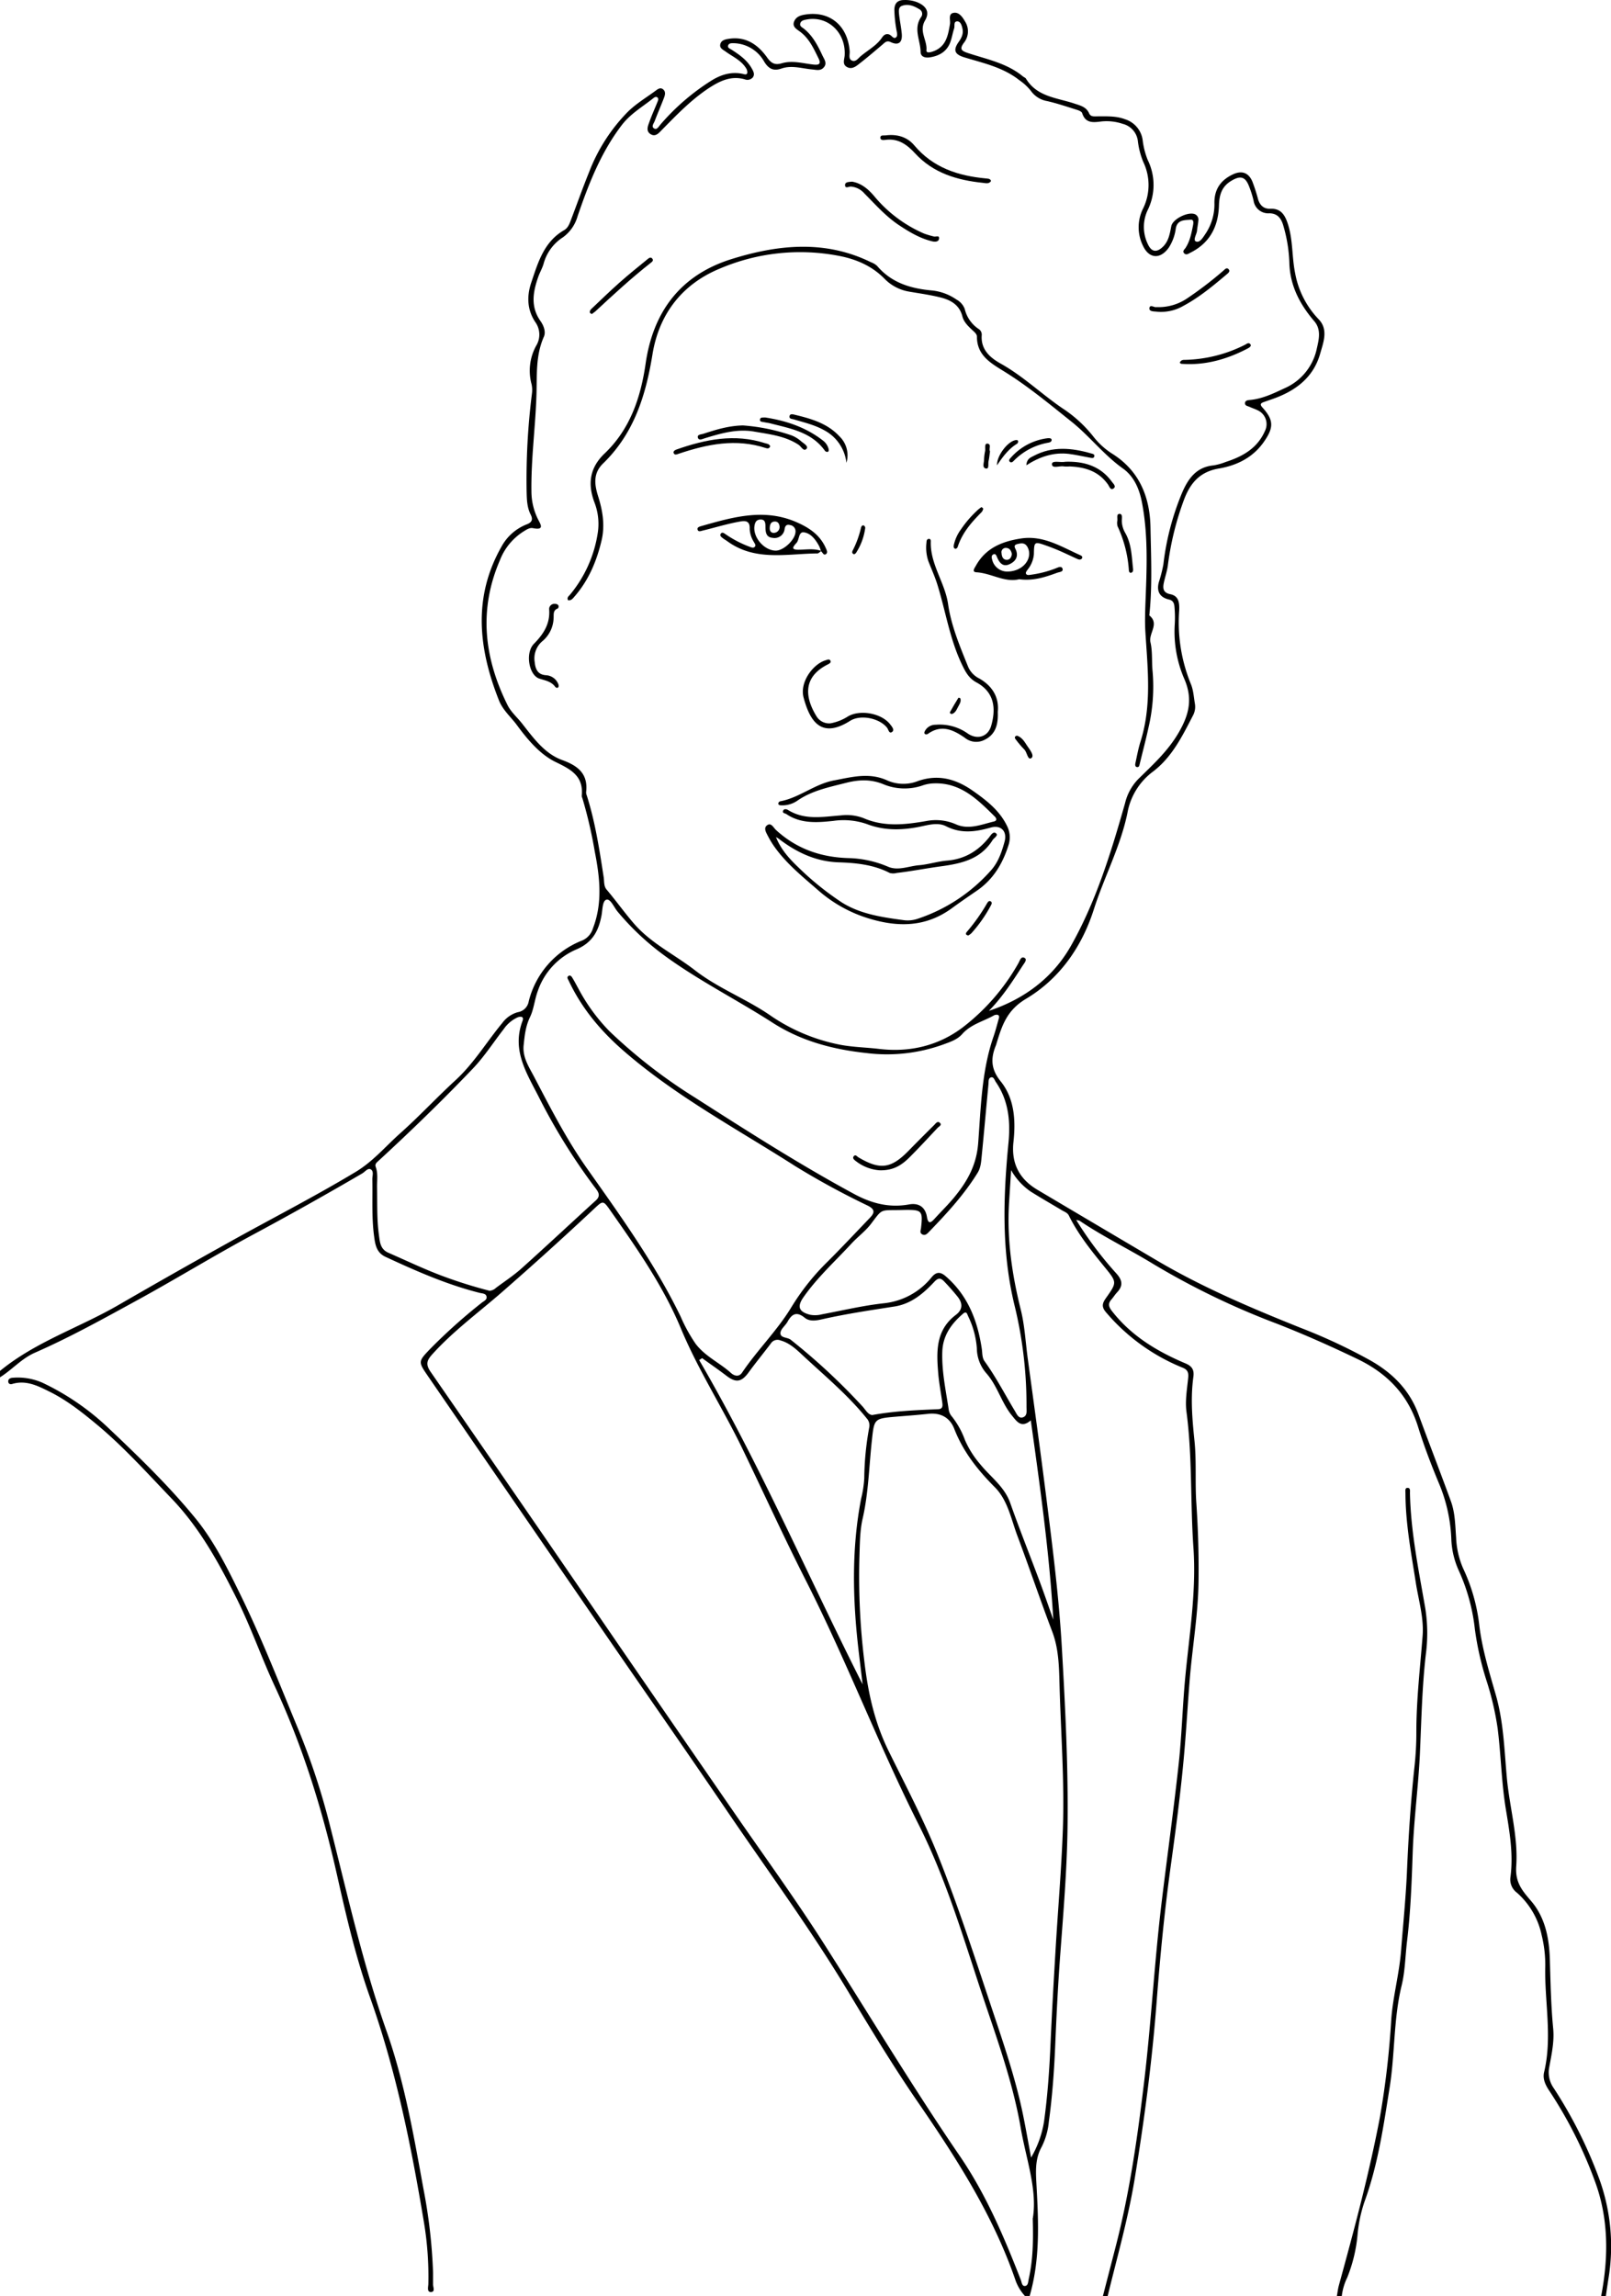<svg id="Layer_1" data-name="Layer 1" xmlns="http://www.w3.org/2000/svg" viewBox="0 0 551.88 786.55"><path d="M391.32,792.55q2.25-8.71,4.5-17.42c4.66-18.17,7.31-36.72,9.54-55.27,2.49-20.62,3.57-41.41,6.06-62.05,1.92-15.86,4.13-31.69,5.86-47.57,1.08-9.92,1.32-19.93,2.27-29.86,1.42-14.73,3.83-29.42,2.78-44.26-1.09-15.49-.33-31.05-2.38-46.5-.5-3.8.2-7.78.59-11.66.17-1.73-.19-2.73-1.83-3.41a67.7,67.7,0,0,1-26.43-19.14c-1.61-1.93-1-3.19.11-4.78,3.79-5.36,3.77-5.36-.46-10.56-4.53-5.57-9.05-11.14-12.25-17.63-.49-1-1.47-1.3-2.32-1.8-3.59-2.14-7.21-4.22-10.75-6.44a21.91,21.91,0,0,1-6.73-7.35c-.24,3.69-.47,7.39-.7,11.08-.79,12.47,1,24.65,4,36.7,1.37,5.49,1.63,11.14,2.39,16.71,2.13,15.65,4.29,31.29,6.27,46.95,2.18,17.29,4.41,34.57,5.41,52,1.19,20.68,2.24,41.36,1.95,62.06-.21,14.33-1.4,28.64-2.47,42.94-.79,10.5-1.31,21-1.75,31.54-.37,8.71-1,17.39-2.18,26a24.19,24.19,0,0,1-2.45,8.6c-2.41,4.32-2,8.79-1.76,13.47.69,12.6,1.23,25.25-2.36,37.61h-1.63a16,16,0,0,1-3.12-5.07c-7.66-22.44-20.32-42.1-33.64-61.47-8.54-12.42-16.33-25.36-24.11-38.27-12.73-21.11-27.35-41-41.16-61.32s-27.94-40.56-41.9-60.84q-30.44-44.25-60.83-88.52c-3.08-4.5-3-4.72.82-8.72a187.67,187.67,0,0,1,17.83-16c.7-.56,1.82-1,1.71-2-.14-1.25-1.48-1.19-2.38-1.41-11.25-2.83-21.8-7.49-32.27-12.35-3.07-1.43-3.51-4.13-3.89-7-.88-6.51-.47-13.06-.61-19.6,0-1.14.56-2.68-.49-3.33s-2,.82-3,1.38q-18.81,11-38,21.29C86.57,436.3,74,444,61.11,451.08,49.4,457.48,37.73,464,25.49,469.37c-4.59,2-7.84,5.85-12,8.45v-2.18c12.15-10,27.19-14.83,40.59-22.59q18.51-10.71,37.2-21.11c14.66-8.2,29.65-15.82,44.06-24.49,5.81-3.49,10.09-8.57,15-13C157,388.55,163.05,382,169.59,376c6.29-5.79,10.62-13.11,16-19.59a9.91,9.91,0,0,1,5.27-3.67,4.5,4.5,0,0,0,3.76-3.69A30.18,30.18,0,0,1,213,328.15a6.54,6.54,0,0,0,3.62-4.13c3.36-8.72,2.37-17.48.63-26.31A154.92,154.92,0,0,0,213,279.39a1.94,1.94,0,0,1-.21-.78c.66-6.72-3.61-9-8.93-11.57s-9.6-7.64-13.25-12.61c-2.07-2.82-4.84-5.12-6.19-8.53-7-17.71-9-35.3.91-52.71a16.76,16.76,0,0,1,8.64-7.58c1.85-.72,2.13-1.74,1.32-3.34-1.23-2.44-1.31-5-1.38-7.7a235.89,235.89,0,0,1,1.81-33.71,9.26,9.26,0,0,0-.12-3.24,17.71,17.71,0,0,1,1.58-13.2,7.3,7.3,0,0,0-.24-8c-2.91-4.3-3-9-1.46-13.59,2.31-6.85,4.32-14,11.28-18,1.32-.75,1.85-2.21,2.36-3.58,2.07-5.44,4-10.91,6.19-16.31a60,60,0,0,1,13.13-20.51c2.79-2.8,6.28-4.9,9.51-7.26.76-.55,1.7-1.39,2.7-.58s.67,2,.28,3c-1,2.63-2.15,5.21-3.14,7.85-.32.83-1.34,2-.11,2.61.89.47,1.51-.76,2.08-1.41a77.4,77.4,0,0,1,17-14.76c3.4-2.2,7-3.44,11.1-2.6.58.12,1.41.51,1.64-.31a2.59,2.59,0,0,0-.5-1.73c-1.68-2.64-4.54-3.84-6.94-5.6-.84-.61-2.11-1.11-1.82-2.46s1.61-1.69,2.76-1.87c6-1,10.22,2,13.41,6.54,1.45,2,2.73,2.45,4.95,1.81,3.61-1.05,7.21.05,10.8.45,1.95.22,2.69-.23,1.72-2.18-1.65-3.33-3.16-6.74-6.3-9.08-1.08-.81-2.74-1.64-2.06-3.43s2.32-2.22,4-2.47c8.31-1.24,14.39,3.87,15.05,12.56.09,1.12-.51,2.66.78,3.23s2.14-.77,3-1.49c2.47-2.11,5.46-3.62,7.34-6.44.8-1.19,2-1.61,3.23-.46.39.35.83.86,1.42.52s.52-1.1.43-1.72a44.94,44.94,0,0,1-.89-7.84C319.94,7.09,321,6,323.23,6a11.34,11.34,0,0,1,4.28.68c3.24,1.26,4.61,3.4,2.89,6.32-2.2,3.74.8,6.77.47,10.19-.11,1.19,1.6.67,2.48.33,4.28-1.62,4.92-5.42,5.58-9.26.24-1.38-.76-3.62,1.38-3.89,1.82-.23,3,1.6,3.85,3.08a6.25,6.25,0,0,1-.44,7.18c-1.63,2.22-.89,2.79,1.51,3.58,6.42,2.11,13.23,3.44,18.66,7.93.34.29.87.45,1.08.8,3.81,6.27,10.69,6.53,16.65,8.55,2,.67,4,1.1,5,3.36.52,1.23,1.82,1,2.89,1,3.18,0,6.36-.17,9.43,1a8.72,8.72,0,0,1,6,7.11,26.45,26.45,0,0,0,1.74,6.84,19.43,19.43,0,0,1,0,17.12,13.45,13.45,0,0,0,0,11.62c1.26,2.81,3.05,3.1,5.26.92,1.93-1.91,2.31-4.47,2.81-7s6.08-5.21,8.27-4a2,2,0,0,1,1,2.09c-.09,1.17-.36,2.33-.46,3.5s-1.5,3.23-.34,3.67c1.37.52,2.45-1.51,3.3-2.72a18.1,18.1,0,0,0,3-10.59c0-4.65,2.21-7.72,6.27-9.65,3-1.44,5.37-.72,6.71,2.36a59.16,59.16,0,0,1,2,6.2c.64,2.07,2,3.28,4.18,3.18,3.33-.14,4.81,1.79,5.82,4.66,2,5.67,1.5,11.7,2.68,17.44a30.69,30.69,0,0,0,8,15.71c3.49,3.55,1.65,8,.56,11.87-2.4,8.46-8.88,13-16.83,15.68l-2.31.81c-1.22.41-1.65.82-.55,2,3.84,4.27,3.79,6.81.5,11.57-3.78,5.5-9.35,8.21-15.5,9.25-6.45,1.1-9.72,4.88-11.88,10.52a100.3,100.3,0,0,0-5.6,22.69c-.28,2.06-1,4.05-1.41,6.1-.38,1.89-.09,3.29,2.29,3.76,3.08.62,3.1,3.35,3,5.67a55.59,55.59,0,0,0,4,25.07c.86,2.05,1,4.42,1.37,6.66a6.3,6.3,0,0,1-.57,4c-3.67,7.09-7.18,14.33-13.74,19.33a22.53,22.53,0,0,0-8.78,14.17c-2.36,11.52-8,22-11.54,33.14-4.14,12.92-11.79,23.76-23.25,30.58-6.48,3.87-8.17,9.07-10,15.06-.11.35-.2.7-.33,1-1.75,4.37-1.67,8,1.67,12.16,4.79,5.92,5.2,13.5,4.4,20.79-.82,7.48,2.12,12.77,8.22,16.39q20.38,12.09,40.8,24.14c15.81,9.33,32.56,16.41,49.52,23.21a189.91,189.91,0,0,1,23.92,11.21c7.5,4.3,13.23,10.06,16.27,18.33,3.67,10,7.52,19.89,11.15,29.88,1.44,4,1.45,8.22,1.76,12.38a29.32,29.32,0,0,0,2.41,10.56,61.93,61.93,0,0,1,5.54,19.59c1,8.18,3.44,16,5.68,23.84,2.64,9.25,2.89,18.79,3.75,28.29.92,10.12,3.92,20.15,3.21,30.28-.39,5.5,2,8.3,5,11.81,5,5.76,6.32,13,6.53,20.37.23,7.81.38,15.62,1.13,23.4.44,4.51-.55,8.86-1.34,13.24a9.3,9.3,0,0,0,1.53,7.21A153.74,153.74,0,0,1,561.21,752a67.75,67.75,0,0,1,3.24,34.92c-.29,1.88-.56,3.77-.84,5.66H562c2.55-13.17,2.59-26.41-2-39a148.07,148.07,0,0,0-15.76-31.35c-1.33-2-2.33-4.08-1.78-6.37,2.9-12.1.1-24.25.4-36.36a42.21,42.21,0,0,0-1.22-10.53,26.7,26.7,0,0,0-8.48-14.59,5.62,5.62,0,0,1-2.24-5.25c1.09-8-.32-15.76-1.59-23.54-1.48-9.07-1.63-18.26-2.76-27.35A99.65,99.65,0,0,0,522.82,582a103.65,103.65,0,0,1-4.06-17.78,65.6,65.6,0,0,0-5.51-20.16A28.71,28.71,0,0,1,510.67,533a54.6,54.6,0,0,0-4.29-19c-2.62-6.29-5.06-12.68-7.08-19.18-3.41-11-10.59-18.37-20.74-23.25-9.09-4.37-18.29-8.47-27.69-12.14a263.09,263.09,0,0,1-42.61-20.62c-8.2-5-16.91-9.21-24.9-14.61a4.31,4.31,0,0,0-1.17-.26,125,125,0,0,0,13.71,18.27c2.15,2.36,2.4,4.28.22,6.57-.68.73-1.2,1.6-1.86,2.35-1.26,1.42-1,2.49.17,4,6.64,8.53,15.53,13.85,25.25,17.95,2.33,1,2.94,2.35,2.63,4.62-1,7.26-.38,14.48.37,21.73s.16,14.33.65,21.5c.61,9.06.88,18.14.74,27.24-.17,11.11-2.09,22-3,33.08-.69,8.5-1.16,17-1.91,25.51-1.18,13.48-3,26.88-4.85,40.28-2,14.82-3.44,29.73-4.58,44.66-1.55,20.38-4.23,40.61-7.54,60.79-2.24,13.61-6,26.75-9.24,40.07Zm-39-440.29c12-4,21.79-11.25,28-22.16,8.67-15.31,13.81-32.13,18.6-49a17.69,17.69,0,0,1,4.5-8.21c5-4.93,10.1-9.51,13.81-15.85s4.81-11.65,2.12-18.15a40.69,40.69,0,0,1-3.41-19.14,39,39,0,0,0-.09-5.72c-.08-1.18-.35-2.3-1.86-2.65-3.18-.73-4.35-2.8-3.51-5.94a48.09,48.09,0,0,0,1.55-6.06,90.59,90.59,0,0,1,6.46-24.69c2.1-4.82,4.89-8.71,10.7-9.27a19.84,19.84,0,0,0,4.19-1.17c5.8-1.87,10.86-4.69,13.45-10.62a5.22,5.22,0,0,0-2.54-7.11c-.89-.45-1.85-.74-2.76-1.16-.63-.28-1.59-.37-1.53-1.29s1-1,1.67-1.06c4.26-.39,8.05-2.22,11.84-4a19.05,19.05,0,0,0,11.1-13.66c.68-3,1.59-6.45-.89-9.34-4.83-5.63-8.17-11.91-8.51-19.51A50.7,50.7,0,0,0,453,82.87c-.75-2.27-2-3.77-4.65-3.81a5.09,5.09,0,0,1-5.42-4.38A34.31,34.31,0,0,0,441.46,70c-1.31-3.53-3-4-6.26-2s-4,4.86-4.12,8.36c-.21,7.15-3.07,12.82-9.71,16.16-.71.35-1.5,1-2.21.24s.13-1.31.5-1.89c1.51-2.36,2-5,2.54-7.72.15-.8.29-2-.83-1.9-2,.2-4.53-.08-5.08,3a15.75,15.75,0,0,1-2.42,6.6c-2.9,4.06-6.76,3.79-8.83-.68a14.36,14.36,0,0,1,0-12.66,18.22,18.22,0,0,0,.13-16,26.75,26.75,0,0,1-1.86-7.1,6.91,6.91,0,0,0-5.23-6,17.18,17.18,0,0,0-7.27-.81c-2.84.36-5.46.7-6.6-2.87-.17-.52-1.12-.91-1.78-1.11-3.38-1.06-6.75-2.21-10.2-3a8.62,8.62,0,0,1-5.59-3.51,18.25,18.25,0,0,0-4-3.69c-5.53-4.37-12.25-5.8-18.74-7.77-3.32-1-4-2.41-2-5.28,1-1.4,1.7-2.82,1.31-4.56-.23-1.06-.61-2.46-1.75-2.5-1.4,0-.81,1.54-1.09,2.39-.54,1.63-.78,3.37-1.42,5-1.25,3.08-3.86,4.49-7,4.95-1.43.2-3.06-.14-3.08-1.88-.05-4-2.6-8,.22-12a1.8,1.8,0,0,0-.67-2.63c-1.82-1.11-3.79-1.93-5.93-1.15-1.27.46-1.09,1.81-1,2.86.24,2.26.73,4.49.93,6.74.26,3-1.15,4.07-3.78,2.83-1.37-.65-2,.12-2.81.83-2.57,2.17-5.11,4.36-7.76,6.42-1.26,1-2.71,2.24-4.42,1.28s-.87-2.57-.79-4c.45-7.79-5.74-13.63-13-12.28-.9.17-1.92.33-2.21,1.33s.69,1.38,1.3,1.87c3,2.41,4.7,5.73,6.29,9.12.59,1.27,1.67,2.6.54,4s-2.61.92-4.05.79c-3.5-.32-7-1.52-10.52-.31-2.84,1-4.52,0-6-2.5a12.28,12.28,0,0,0-10.32-6.18c-.71,0-1.63-.06-1.93.7-.36.91.64,1.18,1.19,1.54,2.69,1.74,5.3,3.56,6.9,6.44.53.94,1.12,2,.33,3.05a2.45,2.45,0,0,1-2.77.64c-4.68-1.32-8.5.56-12.26,3-6.06,4-11,9.15-16.05,14.28-1.07,1.09-2.23,2.57-3.93,1.5s-.91-2.8-.4-4.21c.82-2.31,1.85-4.54,2.76-6.82.19-.48.49-1.09,0-1.52s-1.05-.06-1.46.27c-3.67,2.93-7.78,5.29-10.74,9.15-7.19,9.4-11.38,20.21-15.16,31.24a13.4,13.4,0,0,1-5,7.22,15.55,15.55,0,0,0-6.63,9c-.43,1.56-1.3,3-1.84,4.54-1.81,5.12-2.72,10.2.72,15.11,1.13,1.6,1.95,3.72,1.19,5.44-2.88,6.5-2.31,13.18-2.54,20.06-.36,11-1.87,21.87-1.72,32.89a21.53,21.53,0,0,0,2.2,9.45c.86,1.74,2.51,4-1.71,3.15-1.15-.22-2.25.57-3.27,1.19a20.32,20.32,0,0,0-8,9.77c-7.34,17-5.45,33.45,2.57,49.61,1.21,2.45,3.35,4.25,5,6.36,3.84,4.88,7.67,10.29,13.7,12.5,5.54,2,9,4.78,8.24,11.08a2.74,2.74,0,0,0,.23,1.06c2.9,9.13,4.34,18.56,5.79,28,.22,1.41,0,3,.95,4.19,3.29,3.88,6.2,8,9.56,11.87,5.88,6.71,13.88,10.49,20.74,15.82,7.84,6.1,17.26,9.66,25.46,15.23a63.59,63.59,0,0,0,24.4,10.32c4.4.82,8.84.88,13.25,1.41,10.44,1.24,20.2-1.05,28.55-7.31a72.65,72.65,0,0,0,19.18-22.09c.46-.8.89-2.54,2.16-1.74.91.57-.2,1.82-.71,2.6C360.36,342.18,356.86,347.6,352.28,352.26Zm15,413.63c1.59-9.83-2.31-20.26-4.15-30.93-2.87-16.63-8.84-32.41-14.09-48.38-6.15-18.73-11.89-37.7-20.77-55.33-13.87-27.53-24.8-56.38-38.76-83.86-7.52-14.8-14.41-29.95-21.63-44.92-6.74-14-15.18-27-21.18-41.42s-15-27.34-24-40.16c-2.66-3.81-2.61-3.72-5.94-.59q-15.58,14.59-31.68,28.63c-7.94,6.89-16.44,13.14-23.53,21-1.93,2.14-2.3,3.47-.58,6q32.73,47.31,65.24,94.75,18.93,27.51,37.89,55c10.56,15.34,21.56,30.41,31.57,46.1,15.48,24.27,30.32,49,46.56,72.75,9,13.17,15.17,27.7,20.92,42.45.31.8.38,2.17,1.38,2.12,1.19-.05,1.13-1.5,1.34-2.39C367.36,780.27,367.51,773.73,367.28,765.89ZM192.87,364.17c-.36,4.1,1.83,7.31,3.6,10.69,5.57,10.61,11,21.27,17.93,31.13,11.61,16.46,23.44,32.82,32.29,51.07a54.5,54.5,0,0,0,5.1,9.26c3.29,4.36,8.25,6.5,12.11,10,1.1,1,2.72,1.51,3.82-.12,5.24-7.77,12-14.35,16.88-22.4a80.39,80.39,0,0,1,12.33-15.53c4.89-4.87,9.6-9.91,14.38-14.89,1.61-1.67,2.34-2.93-.57-4.39a269.28,269.28,0,0,1-24.85-13.54C266,392.73,245,381.56,227,365.87c-7.78-6.79-14.23-14.49-18.64-23.85-.26-.56-.84-1.23-.12-1.69s1.15.32,1.46.84c.66,1.08,1.24,2.22,1.86,3.33a62.92,62.92,0,0,0,10.67,14.7,178.93,178.93,0,0,0,29.18,22.67c18,11.52,35.92,23,54.72,33.16,6,3.23,12,4.79,18.79,3.56,3.26-.59,5.55.85,6.12,4.26.41,2.51,1.28,2.13,2.6.66,2.38-2.62,4.94-5.09,7.15-7.85,4.22-5.25,7.23-10.65,7.8-18,.94-12.23,1.16-24.7,5.25-36.54.65-1.89,1.16-3.82,1.69-5.75.16-.58.52-1.35-.19-1.71a2,2,0,0,0-1.51.27c-3.61,2-7.79,3-10.69,6.28-1.64,1.88-4,2.67-6.34,3.53a56.77,56.77,0,0,1-26.43,3c-11.62-1.25-22.44-4.11-32.28-10.45-12-7.71-24.72-14.11-36.31-22.47a90.39,90.39,0,0,1-16.69-15.51c-1.26-1.5-2.4-4.43-3.81-4.12s-1.36,3.4-1.7,5.3c-1,5.4-3.09,9.4-8.67,11.76a23.87,23.87,0,0,0-13.17,14.2c-1.12,3-1.35,6.27-2.69,9C193.51,357.65,193.22,360.87,192.87,364.17ZM366.72,745.11a35.29,35.29,0,0,0,4.44-12.38c1.22-8.82,1.83-17.69,2.22-26.58.48-10.89,1.1-21.76,1.75-32.64.81-13.67,2-27.34,2.48-41,.58-16.53-.71-33.05-1.15-49.57-.16-6-.27-12.13-2.49-18-4.13-10.87-7.84-21.9-11.93-32.79-2.16-5.76-3.3-12.22-7.75-16.69-5.86-5.88-10.84-12.15-13.89-20-1.51-3.87-4.67-5.6-8.95-5.13-3.78.42-7.58.68-11.38,1-7.05.61-7.11.78-7.87,7.92-1,9-1.15,18.1-3.19,27-.92,4-.94,8.29-1.08,12.46a236.62,236.62,0,0,0,1.61,35.89C310.8,585.54,313,595.91,318,606c5.73,11.64,11.81,23.15,16.67,35.22C342,659.48,348,678.27,354.27,697c3.77,11.29,7.53,22.59,9.86,34.3C365,735.59,365.75,739.93,366.72,745.11ZM181.21,448.17a3.57,3.57,0,0,0,2.19-1c3-2.23,6.13-4.29,8.89-6.77,8.51-7.64,16.85-15.46,25.31-23.16,1.59-1.44,1.09-2.64.06-4A206,206,0,0,1,198,381.63c-4.2-8.21-9.24-16-5.5-25.91.59-1.55-.63-1.63-1.75-1.18a11.7,11.7,0,0,0-4.7,4c-3.51,4.51-6.63,9.4-10.56,13.51-10.41,10.91-21.24,21.41-32.34,31.62-.62.57-1.29,1.08-.94,2.06.83,2.3.42,4.68.46,7,.1,5.44-.11,10.91.64,16.32.33,2.41.42,4.86,3.25,6.1,6.07,2.65,12.05,5.52,18.26,7.86A161.17,161.17,0,0,0,181.21,448.17ZM309,583c-.44-3.76-.9-7.53-1.34-11.3-2.06-17.48-2.51-34.94.84-52.33a37.14,37.14,0,0,0,1.07-7,100.73,100.73,0,0,1,1.69-17.32,3.55,3.55,0,0,0-.86-3.18c-6.53-8.1-14.53-14.69-22.08-21.74-2.15-2-4.38-4.09-7.41-4.94a2.7,2.7,0,0,0-3.32,1c-2.51,3.34-5.17,6.56-7.63,9.94s-4.38,3.64-7.65,1.12c-2.7-2.07-5.53-4-8.29-6l-1,.66C273.93,507.83,290.31,546,309,583Zm12.82-162.49c-6.9.14-5.92-.57-9.95,4.75-1.9,2.5-4.54,4.42-6.69,6.75-5.59,6.06-11.75,11.63-16.49,18.45-2.21,3.19-1.5,4.94,2.31,5.92a9.24,9.24,0,0,0,4.05-.14c7.05-1.32,14.06-3,21.17-3.78a24.22,24.22,0,0,0,16.49-9c1.58-1.86,3-1.82,4.81-.22,7.57,6.57,10.88,15.22,12.31,24.8.22,1.44.08,3,.92,4.22,3.94,5.45,7,11.42,10.46,17.15.59,1,1.25,2.67,2.78,2.09s1.16-2.32,1.16-3.63a143.86,143.86,0,0,0-4-34.28c-4.62-18.71-4-37.41-2.16-56.28.69-7.21,0-14.36-4.33-20.63-.44-.64-.73-1.82-1.6-1.63-1.05.22-.86,1.46-.94,2.31-.79,8.22-1.5,16.45-2.32,24.67-.2,2-.31,4-1.42,5.76-4.62,7.47-10.52,13.88-16.59,20.15-.62.64-1.31,1.44-2.33.92s-.53-1.41-.44-2.2c.66-5.88.32-6.26-5.54-6.19Zm-9.53,70.23c7.77-1.42,15.19-1.68,22.62-2,1.62-.07,1.54-1.21,1.38-2.35-.45-3.24-1.08-6.46-1.36-9.71-.64-7.5-1-14.94,6-20.24,2.31-1.74,2.53-3.87.56-6.31-1.43-1.77-2.92-3.46-4.49-5.1-1.28-1.34-2.11-1.36-3.48.12-3.74,4-7.87,7.51-13.61,8.41-8.24,1.28-16.49,2.51-24.64,4.34-2,.46-4.37.91-6.07-.47-2.78-2.26-4.4-1.37-5.91,1.34-.74,1.34-2.36,2.51-2.43,3.82-.1,1.84,2.36,1.42,3.52,2.36a214.26,214.26,0,0,1,24.45,22.69C310,488.85,310.75,490.58,312.3,490.74Zm54.32,1.83c-3.27,2.83-4.85.28-6.41-1.61-3.65-4.43-5-10.28-8.88-14.61a13.21,13.21,0,0,1-3.18-8.49,29.94,29.94,0,0,0-3-11c-.29-.62-.51-1.87-1.68-.87-4.06,3.46-7,7.53-7.16,13.15-.21,6.78,1.26,13.36,2.24,20a4.74,4.74,0,0,0,1.09,2.15,29,29,0,0,1,4.46,8.07,32.53,32.53,0,0,0,5.21,8.24c3.5,4.34,8.28,7.62,10.27,13.25,3.17,9,6.72,17.85,10.05,26.79,1.63,4.37,3.14,8.79,4.71,13.19C373,538.05,369.83,515.56,366.62,492.57Z" transform="translate(-13.5 -5.99)"/><path d="M471.47,792.55c.23-1.25.37-2.52.71-3.74,5.22-19,10.3-38,14-57.31a296.21,296.21,0,0,0,3.93-33.79c.58-7.86,2.74-15.55,3.35-23.45.69-8.86,1.59-17.72,2-26.6.51-12.15,1.29-24.28,2.59-36.38a106.25,106.25,0,0,0,.65-12c0-11,1.29-21.92,2.14-32.87.49-6.22-1.4-12.24-2.34-18.33-1.58-10.13-3.51-20.22-3.53-30.54,0-.67-.25-1.79.62-1.85,1.18-.09.9,1.15.92,1.86.28,13.33,3,26.34,5.25,39.39a55.31,55.31,0,0,1,.16,16c-1.27,11.19-1.49,22.45-2,33.69s-2.08,22.58-2.47,33.94c-.35,10.14-.71,20.32-1.94,30.42-.61,5.05-.65,10.23-1.84,15.13-2.81,11.47-2.27,23.29-4.1,34.86-2.12,13.29-4,26.6-8.66,39.32a48.69,48.69,0,0,0-2.35,11.18,51.67,51.67,0,0,1-3.56,14.78,19.48,19.48,0,0,0-1.84,6.26Z" transform="translate(-13.5 -5.99)"/><path d="M161.85,784.43c0,1.37,0,2.74,0,4.1,0,1,.83,2.64-.76,2.64-1.39,0-.88-1.76-.85-2.72A113.12,113.12,0,0,0,158.68,767c-4.33-26-9.53-51.8-18.41-76.74-4.82-13.53-8.08-27.54-11.23-41.56-5-22.4-11.74-44.24-21.44-65.12-4.55-9.79-8.07-20-12.9-29.74-6.19-12.4-12.76-24.43-22.47-34.55C64,510.71,56,501.79,46.9,494.18c-5.13-4.26-10.42-8.5-16.52-11.49-4-2-8-4-12.68-2.6-.67.2-1.36,0-1.38-.88s.79-1.19,1.52-1.24A21,21,0,0,1,28,479.65a86.31,86.31,0,0,1,23,15.87c10.22,9.67,20.35,19.5,29.29,30.4,6.42,7.82,10.94,16.92,15.39,26,7.5,15.26,13.63,31.12,20.14,46.81a238.52,238.52,0,0,1,10.7,32.6c6,23.59,11.24,47.33,19.38,70.39,6.15,17.44,9.34,35.84,12.66,54.1A184,184,0,0,1,161.85,784.43Z" transform="translate(-13.5 -5.99)"/><path d="M208.1,211.61c-.5-.92.23-1.37.66-1.89a43.25,43.25,0,0,0,9.46-20.82,20.35,20.35,0,0,0-1.06-10.74c-2.45-6.48-1.61-12,3.5-16.86,8.72-8.33,12.31-19.12,14-30.67,2.55-17.87,12-30.36,29.2-35.81,15.92-5,32.14-6.79,48,1a6.37,6.37,0,0,1,2.1,1.25c4.95,5.83,11.54,7.78,18.84,8.43a17.86,17.86,0,0,1,8.36,3.11,6.12,6.12,0,0,1,2.82,3.2,11.43,11.43,0,0,0,4.67,6.81,2.31,2.31,0,0,1,1.17,2.06c-.43,5,2.81,7.82,6.49,9.87,8,4.47,14.49,10.93,22.07,15.92a44.6,44.6,0,0,1,9.7,9.11,25.47,25.47,0,0,0,6.2,5.69c9.44,5.82,13.14,14.81,13.34,25.36.19,9.89.65,19.81-.35,29.69,0,.18-.1.46,0,.53,3.52,2.89-.38,6.08.35,9.2s.39,6.69.73,10a61.2,61.2,0,0,1-1.41,19.18c-.9,4.17-2,8.3-3,12.44-.13.52-.21,1.21-.93,1.1s-.66-.84-.56-1.34c.54-2.48,1-5,1.76-7.42,3.91-12.38,2.44-25,1.66-37.58-.19-3.09-.1-6.15,0-9.24.45-11.8,1.07-23.62-1.22-35.31-.87-4.44-2.71-8.72-6.45-11.38-6.58-4.68-11.47-11.15-17.69-16.1-7.51-6-14.9-12.15-23.12-17.23-4.46-2.76-9.23-5.44-9.22-11.82,0-1-1-1.71-1.69-2.39-1.41-1.31-2.82-2.7-3.3-4.6-1-3.91-3.94-5.56-7.37-6.44s-7.12-1.39-10.7-2a15.25,15.25,0,0,1-8.58-4.42c-4.38-4.46-9.77-6.75-15.81-7.89A70.09,70.09,0,0,0,260.1,98C247,103.4,239.19,113.78,237,127.5c-2.3,14.11-6.39,27.05-16.88,37.24-3.45,3.34-3,7.12-1.77,11.09,1.59,5,2.46,10.08,1.23,15.3-1.65,7-4.36,13.48-9.08,19C209.86,210.8,209.34,211.82,208.1,211.61Z" transform="translate(-13.5 -5.99)"/><path d="M279.33,292.75c1.64,4.2,4.6,7.45,7.68,10.38a100,100,0,0,0,14.77,11.94c6.36,4.06,13.91,5.14,21.31,6.14a10.56,10.56,0,0,0,4.57-.41A57.78,57.78,0,0,0,353,304.13c2.47-2.76,3.66-6.27,4.63-9.79s-1.17-5.86-4.74-4.85c-5.17,1.46-10.12,2.19-15.31-.46-3.07-1.56-6.66-.23-9.92.35-5.86,1.06-11.5,1.08-17.16-1.08A24.37,24.37,0,0,0,299,287.2c-5.49.58-11.11,1.05-16.1-2.32-.48-.32-1.48-.28-1.12-1.17.29-.73,1.19-.55,1.68-.24,5.72,3.56,11.92,2.31,18,1.86a16.33,16.33,0,0,1,7.8.9c7.13,3.12,14.38,2.27,21.68,1a17.12,17.12,0,0,1,10.09,1.17c4.4,1.93,8.75,0,13-1,1.08-.27.85-1.09.27-1.67-5.84-5.79-11.65-11.66-20.78-11.38a12.75,12.75,0,0,0-3.74.63,18.93,18.93,0,0,1-13.63-.32c-4.36-1.81-8.54-1.58-12.78-.5-5.7,1.46-11.54,2.6-16.55,6a9.05,9.05,0,0,1-5.66,1.71c-.44,0-1-.06-1.05-.62a1,1,0,0,1,.58-.74c6.67-1.21,11.92-6,18.68-7.21,6-1.12,11.71-2.72,17.82-.08a13.58,13.58,0,0,0,10.15.56c7.08-2.72,13.31-1.13,19.27,3,4.72,3.31,9.24,6.75,11.85,12.11a8.63,8.63,0,0,1,.53,6.61c-2,6.34-5.23,11.76-10.81,15.59-2.91,2-5.83,4-8.7,6.1-8.9,6.46-18.42,6.51-28.55,3.38a46.89,46.89,0,0,1-17.33-9.76c-5.16-4.48-10.41-8.74-14.47-14.28a30.62,30.62,0,0,1-2.57-4.16c-.6-1.17-1.61-2.74-.23-3.7s2.14.87,3,1.65c7.17,6.58,15.68,9.45,25.32,9.64a36.73,36.73,0,0,1,13.21,3c3.4,1.38,7-.28,10.46-.57,3.24-.26,6.42-1.33,9.66-1.59,6-.5,10.61-3.3,14.32-7.91.59-.73,1.44-2.3,2.45-1.4.82.74-.75,1.55-1.25,2.34-4.12,6.57-10.7,8-17.75,8.95-5,.68-10,1.67-15.06,2.26a4.61,4.61,0,0,1-2.4,0c-5.49-2.84-11.46-3.45-17.46-3.64-7.7-.25-14.22-3.29-20.21-7.81C280.25,293.28,279.78,293,279.33,292.75Z" transform="translate(-13.5 -5.99)"/><path d="M294.84,194.72c-.45.3-.89.86-1.33.86-10.48.09-21.33,2.78-30.85-4.18-.52-.37-1.08-.68-1.58-1.07s-1.15-.88-.63-1.55,1.14-.07,1.65.25a37.51,37.51,0,0,0,8.19,4.26c.59.2,1.29.57,1.79,0s-.11-1.18-.37-1.71a9.22,9.22,0,0,1-1.39-4.36c.1-2.33-.85-3-3.16-2.59-4.4.75-8.64,2.09-13,3.14-.59.15-1.39.5-1.67-.29s.56-1.07,1.12-1.23c10.79-3.06,21.54-6.26,32.71-1.4,4.41,1.92,8.13,4.41,10.12,9,.28.64.74,1.51-.05,2s-1.09-.66-1.62-1a12.08,12.08,0,0,0-.65-1.77c-1.2-2.21-2.82-4.43-5.27-4.73-1.94-.22-1.41,2.79-2.72,3.86a3.66,3.66,0,0,0-.34.42c-1.18,1.38-.33,1.61.93,1.67C289.46,194.34,292.2,193.76,294.84,194.72Zm-15.67-.1c2.75.07,6.78-3.76,6.85-6.46a2.15,2.15,0,0,0-1.86-2.3c-1.18-.33-1.68.24-1.87,1.32a3.46,3.46,0,0,1-4.11,3.06c-2.34-.2-2.44-2.06-2.46-3.86,0-1.25-.1-2.51-1.8-2.41-1.5.08-1.86,1.24-2,2.5C271.6,190.3,275.34,194.52,279.17,194.62Zm1.39-8.22c-.1-1.1-.65-1.8-1.7-1.75-1.41.08-1.65,1.22-1.67,2.34,0,.91.47,1.61,1.46,1.54A2,2,0,0,0,280.56,186.4Z" transform="translate(-13.5 -5.99)"/><path d="M362.66,204.42c-5,1.23-9.56-2.08-14.64-2.38-1.73-.1-.64-1.48-.21-2.25,3.36-6.07,9-8.34,15.46-9.33,7.65-1.17,13.84,2.85,20.34,5.74.42.18.84.54.54,1.06s-1,.48-1.46.26c-2-.88-3.94-1.84-5.93-2.71-1.58-.69-3.18-1.33-4.81-1.9-4.14-1.47-4.19-1.39-4.27,2.9a9.64,9.64,0,0,1-2.09,5.24c-.3.42-.76,1-.65,1.36.23.76,1.07.55,1.65.48a37.18,37.18,0,0,0,8.42-2.14c.81-.3,2-1,2.44-.05.48,1.2-1,1.22-1.77,1.49C371.58,203.7,367.43,205.06,362.66,204.42Zm-4.15-2.63c5.65,0,8.94-4.71,7-8.35-.85-1.6-2.1-1.42-3.49-1.07-.9.24-1.18.65-.71,1.56,1.26,2.46.28,4.31-2,5.35s-3.47-.53-4.28-2.47c-.23-.56-.52-1.34-1.34-.85-.62.37-.51,1.11-.31,1.73A5.28,5.28,0,0,0,358.51,201.79Zm1.63-6c-.22-1.12-.76-2.06-2-2.1a1.46,1.46,0,0,0-1.54,1.77c.08,1.11.43,2.26,1.75,2.31C359.48,197.78,360,196.88,360.14,195.75Z" transform="translate(-13.5 -5.99)"/><path d="M355.31,249.87c.18,4.46-.81,7.81-4.65,9.62a6.17,6.17,0,0,1-6.63-.75c-3.91-2.72-8-4.68-12.65-1.35a1.05,1.05,0,0,1-.95.1c-.47-.32-.23-.82,0-1.22a4.07,4.07,0,0,1,3.62-2,16.56,16.56,0,0,1,10.83,2.9c3.29,2.36,7.08,1.32,8.19-2.61,1.53-5.42,1.41-11.3-5.09-14.81-2.58-1.4-3.71-3.53-4.94-6.1-4.18-8.71-5.57-18.2-8.39-27.29-.85-2.76-2.06-5.42-3.12-8.12a14.56,14.56,0,0,1-.64-6.45c0-.53.14-1.19.83-1.19s.65.6.64,1c-.21,7.73,4.88,14,5.93,21.36s4.05,14.47,6.87,21.46a7.94,7.94,0,0,0,3.82,4C353.65,241.11,355.8,245.06,355.31,249.87Z" transform="translate(-13.5 -5.99)"/><path d="M298,253.78a16.65,16.65,0,0,0,6-2.38c4.23-2.44,11.5-1.05,14.42,2.7.6.77,1.6,1.91.73,2.59-1.07.84-1.29-.79-1.77-1.4-2.54-3.23-9-4.66-12.66-2.36-9.63,6.1-13.67.58-15.94-8-1.4-5.29,3.28-11.45,7.48-12.72.59-.18,1.36-.59,1.71.11s-.47,1.07-1,1.34c-8.67,4.41-7.57,11.47-3.82,17.61A5.06,5.06,0,0,0,298,253.78Z" transform="translate(-13.5 -5.99)"/><path d="M353,68c-.68,1.07-1.79.74-2.69.64-8.85-.91-17.11-3.31-23.36-10.15-2.77-3-5.79-5.18-10.16-4.58-.64.09-1.74.18-1.71-.79s1.11-.67,1.78-.75c3.85-.49,7.36.45,9.85,3.42,6.42,7.65,15,10.44,24.46,11.32C351.9,67.21,352.71,67.09,353,68Z" transform="translate(-13.5 -5.99)"/><path d="M305.39,68.22c3.24.54,5.67,2.64,7.79,5.21A45.79,45.79,0,0,0,330.05,86a29.2,29.2,0,0,0,3.37,1c.64.2,2-.58,1.76.82-.17,1.05-1.4,1.06-2.3.85-4.21-1-7.86-3.19-11.43-5.56-4.51-3-8-7-11.81-10.82a6.85,6.85,0,0,0-4.72-2.39c-.68,0-1.92.81-1.93-.53C303,68.29,304.28,68.34,305.39,68.22Z" transform="translate(-13.5 -5.99)"/><path d="M268,151.73a65.75,65.75,0,0,1,16.71,3.43,11.11,11.11,0,0,1,3.23,2c.85.7,2.61,1.7,1.86,2.56-1,1.1-1.83-.77-2.72-1.36-4.63-3.05-10-3.6-15.26-4.53-5.85-1-11.32.61-16.8,2.27-.82.25-2.08.91-2.42-.1-.41-1.18,1.08-1.17,1.84-1.41C258.72,153.2,263.05,151.84,268,151.73Z" transform="translate(-13.5 -5.99)"/><path d="M203.48,212.85c.57,0,1.14.11,1.36.68.09.25-.08.85-.27.91-1.76.65-1.31,2.17-1.43,3.46a10.71,10.71,0,0,1-3.7,7.63,7.71,7.71,0,0,0-2.77,7.26c.25,2.55,1.11,4.37,4,4.52a4.77,4.77,0,0,1,4,2.85,1.43,1.43,0,0,1,.12,1.21c-.32.48-.88.21-1.14-.15-1.36-1.83-3.42-2.11-5.41-2.77-3.55-1.16-4.89-8.79-1.85-11.89,3.29-3.34,5.58-6.84,5.24-11.71A1.79,1.79,0,0,1,203.48,212.85Z" transform="translate(-13.5 -5.99)"/><path d="M277.34,158.84c-.23.89-.93.83-1.51.64-10.19-3.36-20-1.34-29.77,1.93-.57.19-1.35.59-1.73-.1s.38-1.14.94-1.34c9.9-3.47,19.9-5.51,30.27-2.17C276.19,158,277,158,277.34,158.84Z" transform="translate(-13.5 -5.99)"/><path d="M409.6,111.19a17.44,17.44,0,0,0,10.78-3.12,127.43,127.43,0,0,0,12.08-9.25c.57-.47,1.27-1.45,2-.5.53.69-.3,1.3-.85,1.76-4.64,3.91-9.31,7.8-14.7,10.68a15.18,15.18,0,0,1-9.15,2c-1-.11-2.71,0-2.5-1.29S409,111.41,409.6,111.19Z" transform="translate(-13.5 -5.99)"/><path d="M216.25,113.58c-.26-.17-.59-.26-.65-.43-.22-.74.34-1.2.78-1.62,3.09-2.93,6.15-5.9,9.33-8.72s6.37-5.39,9.58-8c.47-.4,1.11-.91,1.66-.23s-.1,1.12-.6,1.51c-6.63,5.22-12.83,10.93-19,16.67C217,113,216.64,113.26,216.25,113.58Z" transform="translate(-13.5 -5.99)"/><path d="M303.46,164.53a14.43,14.43,0,0,0-7.54-11.11c-3.29-1.86-6.92-2.7-10.48-3.76-.62-.18-1.71-.13-1.45-1.19.19-.77,1.06-.57,1.65-.43,5.69,1.37,11.3,2.94,15.46,7.46A9,9,0,0,1,303.46,164.53Z" transform="translate(-13.5 -5.99)"/><path d="M275.61,149c7,1.07,13.84,3.28,19.72,7.84a5.33,5.33,0,0,1,2,2.86c.12.45.16,1-.39,1.11a1.07,1.07,0,0,1-.87-.43c-4.58-6.4-11.77-7.57-18.66-9.35-.7-.18-1.42-.25-2.13-.41s-1.49-.06-1.43-.89S274.76,149.05,275.61,149Z" transform="translate(-13.5 -5.99)"/><path d="M417.65,130.26c.51-1.19,1.43-.95,2.19-1a47.81,47.81,0,0,0,20.1-5.13c.61-.3,1.31-1,1.91-.19.4.54-.21,1-.67,1.29-7.17,3.8-14.73,6-22.92,5.39C418,130.63,417.82,130.38,417.65,130.26Z" transform="translate(-13.5 -5.99)"/><path d="M379,164.16c6.2-.09,11.6,1.64,15.41,6.88.48.66,1.57,1.6.54,2.3s-1.41-.69-1.88-1.36c-3.22-4.59-7.91-6-13.2-6.2a10.81,10.81,0,0,1-1.89,0c-1.46-.31-4.07.89-4.12-.79,0-1.35,2.78-.53,4.32-.78A7.42,7.42,0,0,1,379,164.16Z" transform="translate(-13.5 -5.99)"/><path d="M365.09,165.38c.14-2.25,1.46-2.66,2.52-3.22,6.39-3.39,13-2.76,19.6-.86.54.15,1.46.26,1.13,1.16-.22.6-.92.42-1.45.32-2.41-.44-4.81-1-7.23-1.3C374.52,160.87,369.82,162.35,365.09,165.38Z" transform="translate(-13.5 -5.99)"/><path d="M396.23,184.55c.23-.86-.42-2.48.76-2.52s.79,1.56.81,2.46A8.54,8.54,0,0,0,399,188.6c2.14,3.77,2.17,8,2.64,12.15.05.51.08,1.18-.54,1.41s-.84-.33-.88-.76a42.36,42.36,0,0,0-3.9-15.18A4.51,4.51,0,0,1,396.23,184.55Z" transform="translate(-13.5 -5.99)"/><path d="M349.73,179.69c.26.24.62.45.59.56a2.63,2.63,0,0,1-.54,1.17c-3.47,3.48-6.69,7.13-8.23,12-.08.26-.54.62-.75.57-.7-.16-.63-.82-.54-1.33a14.25,14.25,0,0,1,2.48-5.39,37.28,37.28,0,0,1,5.47-6.36C348.66,180.44,349.19,180.1,349.73,179.69Z" transform="translate(-13.5 -5.99)"/><path d="M373.77,156.7c-.07.69-.63.83-1.15.94a21.64,21.64,0,0,0-11.81,6.18c-.36.38-.9.83-1.39.35s0-1,.35-1.38a20.07,20.07,0,0,1,12.39-6.65C373.28,156,373.71,156.21,373.77,156.7Z" transform="translate(-13.5 -5.99)"/><path d="M345.18,326.47c-1.2-.3-.77-.92-.35-1.39a64.47,64.47,0,0,0,6.76-9.56c.27-.44.63-1.08,1.25-.77s.36,1,.1,1.42a47.14,47.14,0,0,1-6.71,9.56A6.3,6.3,0,0,1,345.18,326.47Z" transform="translate(-13.5 -5.99)"/><path d="M355.06,165.38c-.16-3.14,3.43-7.85,6-8.53.45-.12,1-.27,1.2.21a1,1,0,0,1-.3.91C359,159.75,357,162.49,355.06,165.38Z" transform="translate(-13.5 -5.99)"/><path d="M306.13,195.87c-1-.28-.69-1-.42-1.49A33.3,33.3,0,0,0,308.4,187c.12-.5.28-1.15,1-1a1,1,0,0,1,.5.82,20.54,20.54,0,0,1-3.14,8.55C306.63,195.62,306.34,195.72,306.13,195.87Z" transform="translate(-13.5 -5.99)"/><path d="M361.85,258c1.69.53,2.57,2,3.42,3.31s2.75,3.55,1.52,4.38-1.41-2-2.44-3a31.27,31.27,0,0,1-2.8-3.28C361.14,258.93,360.82,258.32,361.85,258Z" transform="translate(-13.5 -5.99)"/><path d="M352.65,160.6c-.17,1.23-.26,2.31-.5,3.37-.2.9.24,2.66-.8,2.53-1.51-.18-.75-1.89-.75-3a17.49,17.49,0,0,1,.37-3c.16-.91-.33-2.59.78-2.54C353.26,158.1,352.13,159.84,352.65,160.6Z" transform="translate(-13.5 -5.99)"/><path d="M339.6,250.58c-.5,0-.82-.34-.64-.68.91-1.66,1.88-3.27,2.87-4.87,0-.06.61.07.65.2.39,1.17-.36,2.08-.82,3S340.72,250.24,339.6,250.58Z" transform="translate(-13.5 -5.99)"/><path d="M314.69,406.89a15,15,0,0,1-7.92-3.08c-.52-.4-1.4-1-.8-1.73s1.11.09,1.62.39c7.37,4.36,11.1,3.88,17.06-2.16,2.92-3,5.86-5.94,8.82-8.87.53-.52,1.17-1.58,2-.8s-.33,1.25-.77,1.72c-3.23,3.43-6.42,6.91-9.76,10.23C322.37,405.12,319.45,407.08,314.69,406.89Z" transform="translate(-13.5 -5.99)"/></svg>